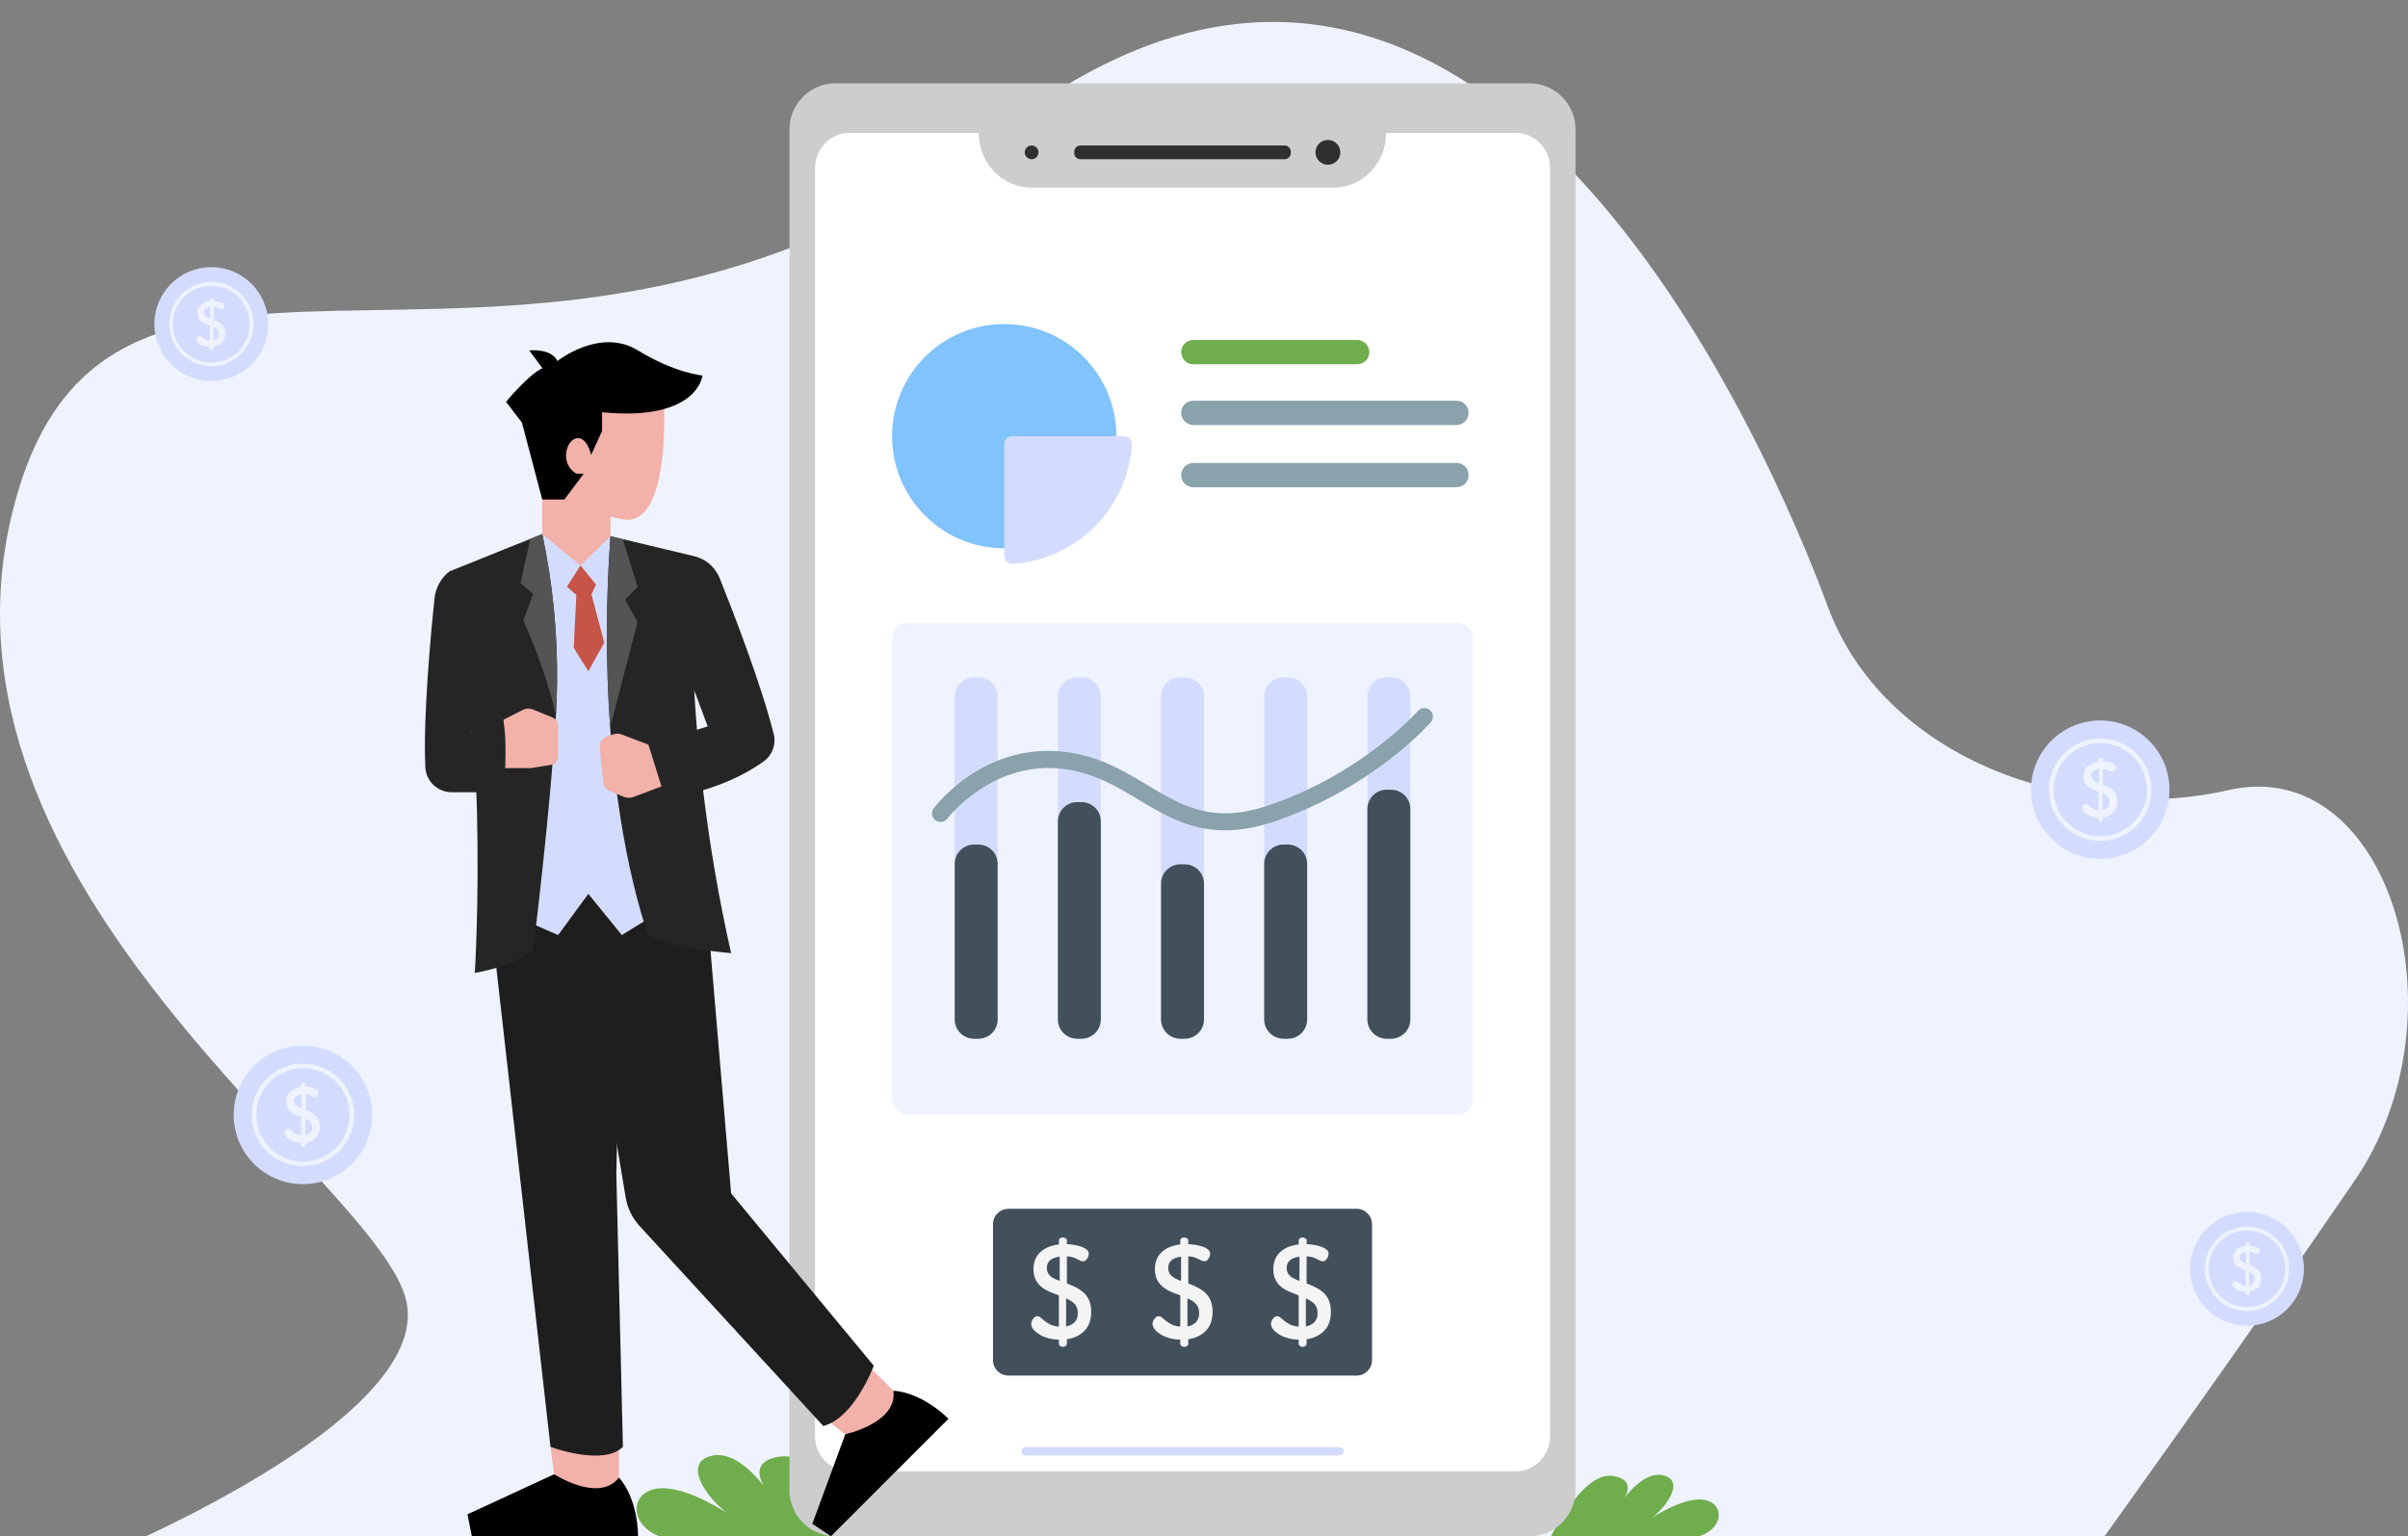 <svg width="1097" height="700" viewBox="0 0 1097 700" fill="none" xmlns="http://www.w3.org/2000/svg">
<rect x="0" y="0" width="1097" height="700" fill="#808080" stroke="none"/>
<g clip-path="url(#clip0_213_220)">
<path d="M652.759 709.999H951.582C951.582 709.999 1020.94 613.672 1072.68 537.988C1124.43 462.304 1088.08 343.5 1015.44 359.971C942.79 376.442 858.013 344.809 832.694 276.405C807.375 208.001 675.264 -107.944 458.95 57.186C242.636 222.316 50.157 58.249 6.029 231.899C-38.099 405.548 174.099 538.365 185.229 593.344C196.359 648.322 43.92 709.999 43.92 709.999H652.759Z" fill="#EFF3FF"/>
<path d="M309.353 702H394C394 702 373.908 661.046 355.465 663.665C343.6 665.336 345.244 672.241 347.892 676.961C342.958 670.725 333.243 660.64 323.516 663.499C311.022 667.173 322.164 682.626 331.237 689.418C324.795 685.326 308.74 676.118 298.154 678.498C284.648 681.535 287.612 700.378 309.353 702Z" fill="#70AD4D"/>
<path d="M768.672 701H706C706 701 720.876 670.547 734.531 672.495C743.309 673.737 742.113 678.872 740.138 682.381C743.79 677.744 750.983 670.245 758.185 672.371C767.436 675.103 759.187 686.594 752.469 691.644C757.238 688.602 769.125 681.754 776.963 683.524C786.963 685.783 784.768 699.794 768.672 701Z" fill="#70AD4D"/>
<path d="M284.76 677.572H280.273V700H284.76V677.572Z" fill="#FFCB6E"/>
<path d="M269.388 677.572H264.901V700H269.388V677.572Z" fill="#FFCB6E"/>
<path d="M254.016 677.572H249.529V700H254.016V677.572Z" fill="#FFCB6E"/>
<path d="M257.992 655.137H253.505V677.565H257.992V655.137Z" fill="#FFCB6E"/>
<path d="M696.759 37.961H380.66C369.062 37.961 359.66 47.363 359.66 58.961V679C359.66 690.598 369.062 700 380.66 700H696.759C708.357 700 717.759 690.598 717.759 679V58.961C717.759 47.363 708.357 37.961 696.759 37.961Z" fill="#CDCDCD"/>
<path d="M706.167 76.706V654.248C706.167 663.173 699.209 670.404 690.627 670.404H386.827C378.245 670.404 371.287 663.173 371.287 654.248V76.706C371.287 67.781 378.245 60.55 386.827 60.55H445.9C445.863 67.11 448.373 73.429 452.9 78.176C455.083 80.475 457.71 82.306 460.622 83.56C463.534 84.814 466.67 85.464 469.84 85.47H607.53C620.767 85.47 631.498 74.312 631.498 60.55H690.627C699.209 60.55 706.167 67.781 706.167 76.706Z" fill="white"/>
<path d="M604.947 75.075C608.071 75.075 610.603 72.543 610.603 69.419C610.603 66.295 608.071 63.763 604.947 63.763C601.823 63.763 599.291 66.295 599.291 69.419C599.291 72.543 601.823 75.075 604.947 75.075Z" fill="#2F2F2F"/>
<path d="M469.952 72.541C471.676 72.541 473.074 71.143 473.074 69.419C473.074 67.695 471.676 66.297 469.952 66.297C468.228 66.297 466.83 67.695 466.83 69.419C466.83 71.143 468.228 72.541 469.952 72.541Z" fill="#2F2F2F"/>
<path d="M585.214 66.297H492.205C490.651 66.297 489.391 67.557 489.391 69.111V69.734C489.391 71.288 490.651 72.548 492.205 72.548H585.214C586.768 72.548 588.028 71.288 588.028 69.734V69.111C588.028 67.557 586.768 66.297 585.214 66.297Z" fill="#2F2F2F"/>
<path d="M610.26 659.414H467.173C466.137 659.414 465.297 660.254 465.297 661.29V661.297C465.297 662.333 466.137 663.173 467.173 663.173H610.26C611.296 663.173 612.136 662.333 612.136 661.297V661.29C612.136 660.254 611.296 659.414 610.26 659.414Z" fill="#D3DCFE"/>
<path d="M664.034 283.843H413.392C409.526 283.843 406.392 286.977 406.392 290.843V500.801C406.392 504.667 409.526 507.801 413.392 507.801H664.034C667.9 507.801 671.034 504.667 671.034 500.801V290.843C671.034 286.977 667.9 283.843 664.034 283.843Z" fill="#EFF3FF"/>
<path d="M445.697 308.623H443.737C438.873 308.623 434.931 312.566 434.931 317.429V464.499C434.931 469.362 438.873 473.305 443.737 473.305H445.697C450.56 473.305 454.503 469.362 454.503 464.499V317.429C454.503 312.566 450.56 308.623 445.697 308.623Z" fill="#D3DCFE"/>
<path d="M492.695 308.623H490.735C485.872 308.623 481.929 312.566 481.929 317.429V464.499C481.929 469.362 485.872 473.305 490.735 473.305H492.695C497.558 473.305 501.501 469.362 501.501 464.499V317.429C501.501 312.566 497.558 308.623 492.695 308.623Z" fill="#D3DCFE"/>
<path d="M539.693 308.623H537.733C532.87 308.623 528.927 312.566 528.927 317.429V464.499C528.927 469.362 532.87 473.305 537.733 473.305H539.693C544.556 473.305 548.499 469.362 548.499 464.499V317.429C548.499 312.566 544.556 308.623 539.693 308.623Z" fill="#D3DCFE"/>
<path d="M586.691 308.623H584.731C579.868 308.623 575.925 312.566 575.925 317.429V464.499C575.925 469.362 579.868 473.305 584.731 473.305H586.691C591.554 473.305 595.497 469.362 595.497 464.499V317.429C595.497 312.566 591.554 308.623 586.691 308.623Z" fill="#D3DCFE"/>
<path d="M633.696 308.623H631.736C626.873 308.623 622.93 312.566 622.93 317.429V464.499C622.93 469.362 626.873 473.305 631.736 473.305H633.696C638.56 473.305 642.502 469.362 642.502 464.499V317.429C642.502 312.566 638.56 308.623 633.696 308.623Z" fill="#D3DCFE"/>
<path d="M618.044 550.795H459.382C455.516 550.795 452.382 553.929 452.382 557.795V619.78C452.382 623.646 455.516 626.78 459.382 626.78H618.044C621.91 626.78 625.044 623.646 625.044 619.78V557.795C625.044 553.929 621.91 550.795 618.044 550.795Z" fill="#42505C"/>
<path d="M558.159 378.35C541.926 378.35 530.159 371.273 518.623 364.35C508.865 358.484 498.771 352.45 485.66 350.511C452.494 345.681 431.802 372.708 431.599 372.981C430.983 373.808 430.065 374.357 429.045 374.506C428.025 374.656 426.987 374.394 426.16 373.779C425.333 373.164 424.784 372.245 424.634 371.225C424.485 370.205 424.746 369.167 425.362 368.34C426.307 367.066 448.924 337.288 486.787 342.818C501.431 344.953 512.211 351.421 522.627 357.686C538.65 367.304 552.482 375.613 577.927 366.975C620.683 352.485 645.736 324.233 645.988 323.953C646.324 323.569 646.732 323.255 647.19 323.028C647.647 322.802 648.145 322.668 648.654 322.633C649.163 322.599 649.674 322.666 650.158 322.829C650.642 322.993 651.088 323.25 651.472 323.586C651.857 323.922 652.171 324.33 652.397 324.787C652.624 325.245 652.758 325.742 652.792 326.252C652.826 326.761 652.76 327.272 652.596 327.756C652.433 328.239 652.176 328.686 651.84 329.07C650.769 330.295 625.142 359.17 580.44 374.339C572.103 377.181 564.76 378.35 558.159 378.35Z" fill="#89A2AC"/>
<path d="M445.697 384.825H443.737C438.873 384.825 434.931 388.768 434.931 393.631V464.499C434.931 469.362 438.873 473.305 443.737 473.305H445.697C450.56 473.305 454.503 469.362 454.503 464.499V393.631C454.503 388.768 450.56 384.825 445.697 384.825Z" fill="#42505C"/>
<path d="M492.695 365.477H490.735C485.872 365.477 481.929 369.42 481.929 374.283V464.499C481.929 469.362 485.872 473.305 490.735 473.305H492.695C497.558 473.305 501.501 469.362 501.501 464.499V374.283C501.501 369.42 497.558 365.477 492.695 365.477Z" fill="#42505C"/>
<path d="M539.693 393.82H537.733C532.87 393.82 528.927 397.763 528.927 402.626V464.499C528.927 469.362 532.87 473.305 537.733 473.305H539.693C544.556 473.305 548.499 469.362 548.499 464.499V402.626C548.499 397.763 544.556 393.82 539.693 393.82Z" fill="#42505C"/>
<path d="M586.691 384.825H584.731C579.868 384.825 575.925 388.768 575.925 393.631V464.499C575.925 469.362 579.868 473.305 584.731 473.305H586.691C591.554 473.305 595.497 469.362 595.497 464.499V393.631C595.497 388.768 591.554 384.825 586.691 384.825Z" fill="#42505C"/>
<path d="M633.696 359.828H631.736C626.873 359.828 622.93 363.771 622.93 368.634V464.499C622.93 469.362 626.873 473.305 631.736 473.305H633.696C638.56 473.305 642.502 469.362 642.502 464.499V368.634C642.502 363.771 638.56 359.828 633.696 359.828Z" fill="#42505C"/>
<path d="M539.504 613.704C539.043 613.714 538.592 613.563 538.23 613.277C538.066 613.171 537.931 613.028 537.834 612.858C537.738 612.689 537.684 612.499 537.677 612.304V610.4C535.434 610.407 533.21 609.996 531.118 609.189C529.452 608.57 527.93 607.617 526.645 606.389C525.715 605.588 525.137 604.455 525.035 603.232C525.046 602.701 525.182 602.181 525.434 601.713C525.687 601.177 526.049 600.7 526.498 600.313C526.877 599.954 527.376 599.75 527.898 599.739C528.455 599.766 528.985 599.992 529.389 600.376C529.893 600.803 530.502 601.307 531.216 601.895C532.018 602.544 532.894 603.094 533.827 603.533C535.041 604.091 536.35 604.411 537.684 604.478V590.24C536.349 589.773 535.003 589.248 533.645 588.665C532.309 588.111 531.053 587.384 529.907 586.502C528.765 585.624 527.83 584.506 527.17 583.226C526.438 581.699 526.085 580.018 526.141 578.326C526.092 576.64 526.425 574.965 527.114 573.426C527.729 572.127 528.631 570.985 529.753 570.087C530.871 569.18 532.135 568.47 533.491 567.987C534.851 567.51 536.26 567.184 537.691 567.014V565.257C537.691 565.056 537.742 564.859 537.839 564.682C537.935 564.506 538.075 564.357 538.244 564.249C538.615 563.984 539.062 563.846 539.518 563.857C539.963 563.859 540.398 563.996 540.764 564.249C540.938 564.354 541.082 564.501 541.183 564.678C541.283 564.854 541.337 565.054 541.338 565.257V566.895C542.428 566.945 543.515 567.057 544.593 567.231C545.698 567.402 546.787 567.667 547.848 568.022C548.753 568.309 549.595 568.762 550.333 569.359C550.631 569.582 550.874 569.87 551.044 570.201C551.214 570.532 551.306 570.898 551.313 571.27C551.296 571.752 551.192 572.226 551.005 572.67C550.798 573.186 550.499 573.661 550.123 574.07C549.936 574.279 549.706 574.444 549.448 574.555C549.191 574.665 548.912 574.717 548.632 574.707C548.063 574.683 547.51 574.517 547.022 574.224C546.434 573.902 545.699 573.524 544.803 573.16C543.696 572.73 542.524 572.494 541.338 572.46V584.801C542.673 585.3 543.982 585.867 545.258 586.502C546.553 587.131 547.76 587.926 548.849 588.868C549.956 589.854 550.837 591.067 551.432 592.424C552.122 594.089 552.453 595.88 552.405 597.681C552.405 601.414 551.381 604.324 549.332 606.41C547.178 608.55 544.358 609.889 541.338 610.204V612.304C541.33 612.501 541.273 612.693 541.173 612.863C541.073 613.032 540.932 613.175 540.764 613.277C540.403 613.555 539.96 613.706 539.504 613.704ZM538.048 583.681V572.6C537.018 572.705 536.012 572.972 535.066 573.391C534.231 573.755 533.507 574.332 532.966 575.064C532.44 575.844 532.176 576.77 532.21 577.71C532.177 578.703 532.454 579.681 533.001 580.51C533.542 581.281 534.263 581.908 535.101 582.337C536.056 582.844 537.04 583.292 538.048 583.681ZM540.96 604.408C542.442 604.174 543.812 603.481 544.88 602.427C545.862 601.319 546.366 599.867 546.28 598.388C546.335 597.281 546.093 596.179 545.58 595.196C545.084 594.368 544.421 593.653 543.634 593.096C542.804 592.496 541.907 591.995 540.96 591.605V604.408Z" fill="#F4F4F4"/>
<path d="M484.211 613.704C483.75 613.713 483.3 613.562 482.937 613.277C482.775 613.17 482.641 613.026 482.546 612.857C482.451 612.687 482.398 612.498 482.391 612.304V610.4C480.146 610.407 477.92 609.996 475.825 609.189C474.161 608.57 472.641 607.617 471.359 606.389C470.427 605.59 469.848 604.455 469.749 603.232C469.757 602.702 469.892 602.181 470.141 601.713C470.396 601.179 470.759 600.702 471.205 600.313C471.584 599.954 472.083 599.75 472.605 599.739C473.16 599.767 473.687 599.993 474.089 600.376L475.916 601.895C476.719 602.542 477.595 603.092 478.527 603.533C479.744 604.09 481.055 604.41 482.391 604.478V590.24C481.056 589.773 479.708 589.248 478.345 588.665C477.01 588.111 475.753 587.384 474.607 586.502C473.466 585.625 472.533 584.507 471.877 583.226C471.14 581.701 470.784 580.019 470.841 578.326C470.792 576.64 471.125 574.965 471.814 573.426C472.429 572.125 473.334 570.983 474.46 570.087C475.578 569.18 476.842 568.47 478.198 567.987C479.558 567.508 480.966 567.182 482.398 567.014V565.257C482.398 565.057 482.448 564.86 482.543 564.684C482.639 564.508 482.776 564.358 482.944 564.249C483.316 563.987 483.763 563.849 484.218 563.857C484.664 563.858 485.098 563.995 485.464 564.249C485.639 564.353 485.784 564.501 485.886 564.677C485.988 564.854 486.043 565.053 486.045 565.257V566.895C487.133 566.945 488.218 567.057 489.293 567.231C490.398 567.402 491.487 567.667 492.548 568.022C493.454 568.31 494.299 568.763 495.04 569.359C495.336 569.583 495.577 569.872 495.746 570.203C495.915 570.534 496.006 570.899 496.013 571.27C495.996 571.751 495.892 572.226 495.705 572.67C495.498 573.186 495.199 573.661 494.823 574.07C494.638 574.279 494.409 574.444 494.152 574.554C493.896 574.664 493.618 574.717 493.339 574.707C492.77 574.685 492.216 574.519 491.729 574.224C491.141 573.902 490.399 573.524 489.51 573.16C488.403 572.732 487.231 572.495 486.045 572.46V584.801C487.38 585.301 488.688 585.868 489.965 586.502C491.258 587.131 492.463 587.926 493.549 588.868C494.658 589.852 495.539 591.065 496.132 592.424C496.825 594.088 497.157 595.88 497.105 597.681C497.105 601.414 496.083 604.324 494.039 606.41C491.885 608.55 489.065 609.889 486.045 610.204V612.304C486.035 612.501 485.977 612.693 485.875 612.863C485.774 613.032 485.633 613.174 485.464 613.277C485.106 613.555 484.665 613.705 484.211 613.704ZM482.755 583.681V572.6C481.726 572.707 480.72 572.974 479.773 573.391C478.937 573.752 478.212 574.329 477.673 575.064C477.142 575.842 476.874 576.769 476.91 577.71C476.877 578.703 477.154 579.681 477.701 580.51C478.244 581.279 478.964 581.906 479.801 582.337C480.758 582.844 481.744 583.293 482.755 583.681ZM485.674 604.408C487.155 604.172 488.526 603.48 489.594 602.427C490.576 601.319 491.08 599.867 490.994 598.388C491.045 597.281 490.804 596.18 490.294 595.196C489.794 594.372 489.132 593.657 488.348 593.096C487.518 592.497 486.62 591.997 485.674 591.605V604.408Z" fill="#F4F4F4"/>
<path d="M593.46 613.704C592.996 613.714 592.544 613.563 592.179 613.277C592.017 613.17 591.883 613.026 591.788 612.857C591.693 612.688 591.64 612.498 591.633 612.304V610.4C589.388 610.407 587.162 609.996 585.067 609.189C583.403 608.57 581.883 607.618 580.601 606.389C579.671 605.588 579.093 604.455 578.991 603.232C579.003 602.702 579.137 602.182 579.383 601.713C579.641 601.18 580.003 600.704 580.447 600.313C580.826 599.954 581.325 599.75 581.847 599.739C582.404 599.767 582.933 599.993 583.338 600.376L585.158 601.895C585.963 602.542 586.842 603.092 587.776 603.533C588.99 604.091 590.299 604.411 591.633 604.478V590.24C590.296 589.757 588.945 589.232 587.594 588.665C586.258 588.111 585.002 587.384 583.856 586.502C582.711 585.628 581.776 584.509 581.119 583.226C580.382 581.701 580.026 580.019 580.083 578.326C580.038 576.641 580.37 574.966 581.056 573.426C581.676 572.128 582.58 570.987 583.702 570.087C584.82 569.18 586.084 568.47 587.44 567.987C588.8 567.509 590.208 567.183 591.64 567.014V565.257C591.64 565.057 591.69 564.86 591.785 564.684C591.881 564.508 592.018 564.358 592.186 564.249C592.561 563.986 593.009 563.848 593.467 563.857C593.912 563.86 594.346 563.996 594.713 564.249C594.887 564.354 595.031 564.501 595.132 564.678C595.233 564.854 595.286 565.054 595.287 565.257V566.895C596.377 566.945 597.464 567.057 598.542 567.231C599.645 567.402 600.732 567.667 601.79 568.022C602.697 568.309 603.542 568.762 604.282 569.359C604.579 569.582 604.821 569.87 604.99 570.202C605.159 570.533 605.249 570.898 605.255 571.27C605.241 571.751 605.139 572.226 604.954 572.67C604.747 573.186 604.448 573.661 604.072 574.07C603.885 574.279 603.655 574.444 603.397 574.555C603.14 574.665 602.861 574.717 602.581 574.707C602.012 574.683 601.459 574.517 600.971 574.224C600.383 573.902 599.641 573.524 598.752 573.16C597.634 572.726 596.45 572.49 595.252 572.46V584.801C596.587 585.301 597.895 585.869 599.172 586.502C600.465 587.131 601.67 587.927 602.756 588.868C603.867 589.852 604.751 591.065 605.346 592.424C606.033 594.089 606.362 595.88 606.312 597.681C606.312 601.414 605.29 604.324 603.246 606.41C601.092 608.55 598.272 609.889 595.252 610.204V612.304C595.244 612.501 595.187 612.693 595.087 612.863C594.987 613.032 594.846 613.175 594.678 613.277C594.327 613.544 593.901 613.693 593.46 613.704ZM591.997 583.681V572.6C590.97 572.706 589.966 572.973 589.022 573.391C588.185 573.751 587.46 574.329 586.922 575.064C586.396 575.844 586.132 576.77 586.166 577.71C586.131 578.702 586.405 579.681 586.95 580.51C587.494 581.278 588.214 581.904 589.05 582.337C590.006 582.841 590.99 583.29 591.997 583.681ZM594.916 604.408C596.397 604.172 597.768 603.48 598.836 602.427C599.818 601.319 600.322 599.867 600.236 598.388C600.287 597.281 600.046 596.18 599.536 595.196C599.039 594.37 598.376 593.655 597.59 593.096C596.759 592.497 595.862 591.997 594.916 591.605V604.408Z" fill="#F4F4F4"/>
<path d="M457.492 249.851C485.714 249.851 508.592 226.973 508.592 198.751C508.592 170.529 485.714 147.651 457.492 147.651C429.27 147.651 406.392 170.529 406.392 198.751C406.392 226.973 429.27 249.851 457.492 249.851Z" fill="#81C3FC"/>
<path d="M461.181 198.751H511.98C512.486 198.753 512.986 198.858 513.449 199.061C513.913 199.263 514.33 199.558 514.675 199.928C515.02 200.298 515.286 200.735 515.455 201.211C515.625 201.688 515.695 202.194 515.662 202.699C514.703 216.761 508.681 230 498.713 239.965C488.744 249.93 475.503 255.946 461.44 256.9C460.935 256.936 460.428 256.867 459.95 256.698C459.473 256.529 459.035 256.263 458.665 255.918C458.295 255.572 457.999 255.155 457.797 254.69C457.596 254.226 457.492 253.724 457.492 253.218V202.44C457.492 201.462 457.881 200.523 458.572 199.831C459.264 199.14 460.203 198.751 461.181 198.751Z" fill="#D3DCFE"/>
<path d="M618.275 165.984H543.62C542.153 165.984 540.747 165.401 539.71 164.364C538.673 163.327 538.09 161.921 538.09 160.454C538.09 158.987 538.673 157.581 539.71 156.544C540.747 155.507 542.153 154.924 543.62 154.924H618.275C619.742 154.924 621.148 155.507 622.185 156.544C623.222 157.581 623.805 158.987 623.805 160.454C623.805 161.921 623.222 163.327 622.185 164.364C621.148 165.401 619.742 165.984 618.275 165.984Z" fill="#70AD4D"/>
<path d="M663.537 193.655H543.62C542.153 193.655 540.747 193.072 539.71 192.035C538.673 190.998 538.09 189.592 538.09 188.125C538.09 186.658 538.673 185.252 539.71 184.215C540.747 183.178 542.153 182.595 543.62 182.595H663.537C665.004 182.595 666.41 183.178 667.447 184.215C668.484 185.252 669.067 186.658 669.067 188.125C669.067 189.592 668.484 190.998 667.447 192.035C666.41 193.072 665.004 193.655 663.537 193.655Z" fill="#89A2AC"/>
<path d="M663.537 222.005H543.62C542.153 222.005 540.747 221.422 539.71 220.385C538.673 219.348 538.09 217.942 538.09 216.475C538.09 215.008 538.673 213.602 539.71 212.565C540.747 211.528 542.153 210.945 543.62 210.945H663.537C665.004 210.945 666.41 211.528 667.447 212.565C668.484 213.602 669.067 215.008 669.067 216.475C669.067 217.942 668.484 219.348 667.447 220.385C666.41 221.422 665.004 222.005 663.537 222.005Z" fill="#89A2AC"/>
<path d="M247.03 243.341L278.11 244.335L286.342 257.67L290.444 298.991L275.275 314.657L239.526 304.325L238.889 257.67L247.03 243.341Z" fill="#D3DCFE"/>
<path d="M281.953 673.253V651.259L250.782 659.26L252.455 671.755L256.949 684.586H278.11L281.953 673.253Z" fill="#F2B1A9"/>
<path d="M407.015 633.724L391.461 618.17L375.074 645.862L385.091 653.52L397.341 659.414L412.307 644.448L407.015 633.724Z" fill="#F2B1A9"/>
<path d="M224.777 429.191L250.782 659.26C250.782 659.26 274.778 668.255 283.773 659.26L280.777 534.8L283.773 404.327H225.806L224.777 429.191Z" fill="#1E1E1E"/>
<path d="M322.441 418.551L333.074 543.781L398.055 622.3C398.055 622.3 389.319 646.016 375.074 649.768L291.984 559.3C288.314 555.541 285.883 550.748 285.019 545.566L268.03 443.296V393.057L322.441 418.551Z" fill="#1E1E1E"/>
<path d="M245.462 269.829L268.03 305.823L288.274 269.633L302.624 343.315L304.773 412.804L283.276 426.055L268.03 407.309L254.275 426.055L234.122 417.305L245.462 269.829Z" fill="#D3DCFE"/>
<path d="M264.446 257.67L258.279 267.33L262.57 271.082L261.366 295.197L268.03 305.823L275.275 292.866L269.451 270.83L271.53 266.336L264.446 257.67Z" fill="#C65447"/>
<path d="M253.778 311.325C253.722 315.609 253.54 320.495 253.253 325.801C251.048 366.905 242.9 432.803 242.9 432.803C235.032 440.293 216.3 443.303 216.3 443.303C216.3 443.303 218.295 413.315 217.294 369.32C216.293 325.325 204.799 260.344 204.799 260.344L241.591 245.539L247.037 243.348C251.788 265.688 254.049 288.487 253.778 311.325Z" fill="#252525"/>
<path d="M333.074 434.301C333.074 434.301 304.535 431.97 295.435 426.3C295.435 426.3 282.457 392.791 277.977 331.562C275.934 302.521 275.978 273.37 278.11 244.335L283.71 245.665L315.574 253.267C315.574 253.267 310.394 334.32 333.074 434.301Z" fill="#252525"/>
<path d="M229.299 327.985L238.133 323.498C238.861 323.128 239.659 322.919 240.475 322.887C241.29 322.854 242.103 322.998 242.858 323.309L251.902 327.012C252.604 327.301 253.205 327.792 253.627 328.422C254.05 329.053 254.275 329.795 254.275 330.554V344.722C254.274 345.632 253.949 346.511 253.359 347.203C252.769 347.896 251.953 348.356 251.055 348.502L241.787 350H224.777L229.299 327.985Z" fill="#F2B1A9"/>
<path d="M295.442 339.318L283.136 334.635C282.04 334.215 280.835 334.173 279.713 334.516L276.619 335.468C275.537 335.802 274.603 336.501 273.978 337.445C273.353 338.389 273.074 339.521 273.189 340.648L274.813 356.412C274.904 357.289 275.229 358.125 275.755 358.832C276.281 359.539 276.988 360.091 277.802 360.43L284.172 363.076C285.567 363.657 287.132 363.685 288.547 363.153L306.747 356.314L295.442 339.318Z" fill="#F2B1A9"/>
<path d="M247.03 227.591V243.334L264.446 257.67L278.11 244.335V230.006C278.11 230.006 260.946 212.506 247.03 227.591Z" fill="#F2B1A9"/>
<path d="M302.442 182.7C302.442 182.7 305.774 240.023 284.109 236.691C262.444 233.359 260.113 218.365 260.113 218.365C260.113 218.365 235.284 205.863 245.287 186.865C255.29 167.867 288.61 157.5 302.442 182.7Z" fill="#F2B1A9"/>
<path d="M320.019 171.101C320.019 171.101 318.017 192.101 274.281 187.845V196.343L269.276 207.347C269.276 207.347 267.652 199.052 262.78 199.682C257.908 200.312 254.779 211.47 262.654 215.845H265.902L257.124 227.591H247.03L237.783 192.591L230.538 183.092C230.538 183.092 240.954 170.492 247.114 167.769L241.115 159.677C241.115 159.677 251.118 158.515 253.946 164.514C253.946 164.514 273.28 149.079 290.528 159.614C307.776 170.149 320.019 171.101 320.019 171.101Z" fill="black"/>
<path d="M252.455 671.755C252.455 671.755 272.951 685.006 281.953 673.253C281.953 673.253 290.199 681.254 290.703 700H214.963L212.968 690.004L252.455 671.755Z" fill="black"/>
<path d="M385.091 653.52C385.091 653.52 408.954 648.389 407.008 633.724C407.008 633.724 418.502 633.542 432.11 646.45L378.553 700L370.069 694.344L385.091 653.52Z" fill="black"/>
<path d="M204.792 260.337C202.883 261.82 201.293 263.673 200.118 265.785C198.942 267.897 198.206 270.225 197.953 272.629C196.273 288.666 192.724 326.298 193.753 349.496C193.89 352.586 195.213 355.504 197.446 357.643C199.679 359.783 202.651 360.979 205.744 360.983H229.285C229.285 360.983 231.609 341.32 229.285 327.985L214.9 333.543L217.791 299.327C217.791 299.327 213.458 268.667 204.792 260.337Z" fill="#252525"/>
<path d="M315.546 253.267C318.289 253.801 320.855 255.015 323.008 256.797C325.162 258.578 326.834 260.871 327.873 263.466C334.026 278.866 346.822 311.871 352.485 334.488C353.054 336.774 352.926 339.178 352.118 341.391C351.309 343.604 349.858 345.525 347.949 346.906C340.62 352.219 326.361 360.206 303.114 363.979L295.414 339.318L322.413 330.988L310.8 299.992C310.8 299.992 304.661 263.2 315.546 253.267Z" fill="#252525"/>
<path d="M253.778 311.325C253.722 315.609 253.54 320.495 253.253 325.801C248.647 305.214 238.455 282.66 238.455 282.66L242.9 270.662L237.111 265.664L241.577 245.532L247.023 243.341C251.78 265.683 254.045 288.484 253.778 311.325Z" fill="#545454"/>
<path d="M284.774 273.329L290.444 283.332L277.977 331.562C275.934 302.521 275.978 273.37 278.11 244.335L283.71 245.665L290.472 267.365L284.774 273.329Z" fill="#545454"/>
<path d="M1023.66 604.072C1037.98 604.072 1049.59 592.464 1049.59 578.144C1049.59 563.824 1037.98 552.216 1023.66 552.216C1009.34 552.216 997.731 563.824 997.731 578.144C997.731 592.464 1009.34 604.072 1023.66 604.072Z" fill="#D3DCFE"/>
<path d="M1023.66 597.345C1019.86 597.345 1016.15 596.219 1012.99 594.109C1009.83 591.999 1007.37 589 1005.92 585.492C1004.47 581.983 1004.09 578.123 1004.83 574.398C1005.57 570.673 1007.4 567.252 1010.08 564.567C1012.77 561.882 1016.19 560.053 1019.91 559.312C1023.64 558.571 1027.5 558.951 1031.01 560.405C1034.52 561.858 1037.51 564.319 1039.62 567.477C1041.73 570.634 1042.86 574.346 1042.86 578.144C1042.86 583.235 1040.83 588.117 1037.23 591.717C1033.63 595.317 1028.75 597.341 1023.66 597.345ZM1023.66 560.686C1020.21 560.693 1016.83 561.723 1013.96 563.647C1011.1 565.57 1008.86 568.301 1007.55 571.493C1006.23 574.686 1005.89 578.197 1006.57 581.582C1007.25 584.968 1008.91 588.077 1011.36 590.515C1013.8 592.954 1016.92 594.614 1020.3 595.284C1023.69 595.954 1027.2 595.605 1030.39 594.281C1033.58 592.957 1036.3 590.718 1038.22 587.845C1040.14 584.973 1041.16 581.597 1041.16 578.144C1041.14 573.512 1039.29 569.076 1036.01 565.806C1032.73 562.536 1028.29 560.7 1023.66 560.7V560.686Z" fill="#EFF3FF"/>
<path d="M1023.85 590.135C1023.63 590.139 1023.41 590.067 1023.23 589.932C1023.15 589.88 1023.09 589.81 1023.04 589.729C1023 589.648 1022.97 589.557 1022.97 589.463V588.553C1021.89 588.559 1020.82 588.361 1019.81 587.972C1019.01 587.674 1018.28 587.217 1017.66 586.628C1017.22 586.241 1016.94 585.696 1016.89 585.109C1016.9 584.865 1016.96 584.625 1017.08 584.409C1017.2 584.158 1017.38 583.934 1017.59 583.751C1017.78 583.573 1018.03 583.473 1018.29 583.471C1018.55 583.49 1018.8 583.599 1018.99 583.779L1019.87 584.514C1020.26 584.826 1020.68 585.092 1021.12 585.305C1021.71 585.567 1022.34 585.719 1022.98 585.753V578.886C1022.34 578.648 1021.69 578.396 1021.04 578.123C1020.4 577.859 1019.79 577.51 1019.24 577.087C1018.69 576.664 1018.24 576.124 1017.93 575.505C1017.57 574.774 1017.4 573.966 1017.43 573.153C1017.4 572.339 1017.56 571.53 1017.9 570.787C1018.19 570.161 1018.63 569.611 1019.16 569.177C1019.7 568.746 1020.31 568.41 1020.96 568.183C1021.62 567.953 1022.29 567.795 1022.98 567.714V566.867C1022.98 566.771 1023 566.676 1023.05 566.592C1023.1 566.507 1023.16 566.436 1023.25 566.384C1023.43 566.256 1023.64 566.19 1023.86 566.195C1024.08 566.195 1024.28 566.261 1024.46 566.384C1024.54 566.433 1024.61 566.503 1024.66 566.588C1024.71 566.673 1024.74 566.769 1024.74 566.867V567.658C1025.26 567.68 1025.78 567.734 1026.3 567.819C1026.83 567.897 1027.36 568.024 1027.87 568.197C1028.3 568.335 1028.71 568.554 1029.06 568.841C1029.21 568.949 1029.32 569.088 1029.41 569.248C1029.49 569.409 1029.53 569.585 1029.53 569.765C1029.53 570.006 1029.48 570.243 1029.38 570.465C1029.29 570.724 1029.14 570.962 1028.96 571.165C1028.87 571.264 1028.76 571.342 1028.64 571.396C1028.52 571.449 1028.39 571.475 1028.26 571.473C1027.98 571.462 1027.72 571.38 1027.48 571.235C1027.2 571.081 1026.84 570.913 1026.42 570.724C1025.88 570.52 1025.32 570.407 1024.75 570.388V576.324C1025.39 576.563 1026.02 576.836 1026.63 577.143C1027.26 577.446 1027.84 577.829 1028.36 578.284C1028.9 578.757 1029.32 579.34 1029.6 579.992C1029.94 580.791 1030.1 581.653 1030.07 582.519C1030.12 583.282 1030.01 584.047 1029.76 584.768C1029.5 585.49 1029.11 586.153 1028.59 586.719C1027.56 587.746 1026.2 588.39 1024.75 588.546V589.54C1024.75 589.635 1024.72 589.728 1024.67 589.81C1024.62 589.891 1024.55 589.96 1024.47 590.009C1024.28 590.118 1024.06 590.162 1023.85 590.135ZM1023.15 575.694V570.367C1022.66 570.423 1022.19 570.553 1021.75 570.752C1021.34 570.923 1021 571.201 1020.74 571.557C1020.48 571.929 1020.35 572.373 1020.37 572.824C1020.35 573.308 1020.49 573.785 1020.75 574.189C1021.02 574.558 1021.37 574.858 1021.78 575.064C1022.22 575.299 1022.67 575.509 1023.14 575.694H1023.15ZM1024.55 585.662C1025.26 585.55 1025.92 585.217 1026.43 584.71C1026.67 584.448 1026.86 584.142 1026.98 583.807C1027.1 583.473 1027.15 583.119 1027.13 582.764C1027.15 582.231 1027.03 581.701 1026.78 581.231C1026.55 580.829 1026.23 580.481 1025.85 580.209C1025.45 579.926 1025.02 579.691 1024.56 579.509L1024.55 585.662Z" fill="#EFF3FF"/>
<path d="M96.264 173.579C110.584 173.579 122.192 161.971 122.192 147.651C122.192 133.331 110.584 121.723 96.264 121.723C81.944 121.723 70.336 133.331 70.336 147.651C70.336 161.971 81.944 173.579 96.264 173.579Z" fill="#D3DCFE"/>
<path d="M96.264 166.852C92.468 166.845 88.759 165.713 85.606 163.599C82.453 161.485 79.997 158.484 78.549 154.975C77.102 151.465 76.726 147.606 77.471 143.884C78.216 140.161 80.047 136.743 82.734 134.061C85.421 131.38 88.842 129.554 92.566 128.816C96.29 128.078 100.148 128.461 103.655 129.915C107.161 131.369 110.158 133.83 112.266 136.987C114.375 140.144 115.5 143.855 115.5 147.651C115.494 152.748 113.465 157.634 109.858 161.234C106.25 164.835 101.361 166.856 96.264 166.852ZM96.264 130.186C92.801 130.179 89.414 131.199 86.532 133.118C83.65 135.037 81.401 137.768 80.071 140.965C78.741 144.162 78.39 147.682 79.061 151.079C79.732 154.475 81.396 157.597 83.842 160.048C86.288 162.499 89.406 164.169 92.802 164.847C96.198 165.525 99.718 165.181 102.918 163.857C106.117 162.534 108.853 160.291 110.777 157.412C112.702 154.533 113.729 151.149 113.729 147.686C113.725 143.053 111.885 138.611 108.611 135.333C105.337 132.055 100.897 130.209 96.264 130.2V130.186Z" fill="#EFF3FF"/>
<path d="M96.446 159.642C96.226 159.645 96.012 159.573 95.837 159.439C95.759 159.387 95.695 159.317 95.649 159.236C95.603 159.155 95.576 159.064 95.571 158.97V158.06C94.488 158.074 93.413 157.884 92.4 157.5C91.6 157.202 90.869 156.745 90.251 156.156C89.802 155.769 89.523 155.221 89.474 154.63C89.484 154.385 89.551 154.145 89.67 153.93C89.795 153.679 89.969 153.455 90.181 153.272C90.37 153.093 90.621 152.993 90.881 152.992C91.143 153.011 91.39 153.12 91.581 153.3L92.456 154C92.844 154.31 93.267 154.573 93.716 154.784C94.3 155.053 94.929 155.207 95.571 155.239V148.372C94.927 148.134 94.283 147.882 93.625 147.609C92.985 147.343 92.383 146.995 91.833 146.573C91.282 146.15 90.833 145.61 90.517 144.991C90.161 144.26 89.99 143.452 90.02 142.639C89.995 141.826 90.153 141.017 90.482 140.273C90.782 139.649 91.217 139.099 91.756 138.663C92.295 138.232 92.903 137.896 93.555 137.669C94.207 137.435 94.883 137.278 95.571 137.2V136.353C95.571 136.257 95.596 136.162 95.642 136.078C95.689 135.993 95.756 135.922 95.837 135.87C96.015 135.743 96.228 135.677 96.446 135.681C96.662 135.68 96.872 135.746 97.048 135.87C97.133 135.919 97.204 135.989 97.253 136.074C97.302 136.159 97.328 136.255 97.328 136.353V137.144C97.851 137.167 98.373 137.22 98.889 137.305C99.422 137.383 99.947 137.51 100.457 137.683C100.892 137.823 101.298 138.041 101.654 138.327C101.797 138.434 101.914 138.572 101.995 138.731C102.076 138.89 102.12 139.066 102.123 139.244C102.118 139.484 102.068 139.722 101.976 139.944C101.879 140.202 101.734 140.439 101.549 140.644C101.461 140.743 101.354 140.821 101.233 140.875C101.112 140.928 100.981 140.954 100.849 140.952C100.575 140.937 100.308 140.855 100.072 140.714C99.792 140.56 99.435 140.392 99.008 140.203C98.475 139.999 97.912 139.886 97.342 139.867V145.803C97.984 146.042 98.613 146.315 99.225 146.622C99.841 146.906 100.417 147.268 100.94 147.7C101.472 148.173 101.895 148.756 102.179 149.408C102.514 150.207 102.674 151.069 102.648 151.935C102.694 152.698 102.588 153.463 102.334 154.184C102.08 154.906 101.685 155.569 101.171 156.135C100.133 157.161 98.779 157.805 97.328 157.962V158.956C97.323 159.051 97.296 159.144 97.247 159.226C97.198 159.307 97.13 159.376 97.048 159.425C96.876 159.561 96.665 159.637 96.446 159.642ZM95.746 145.201V139.874C95.263 139.93 94.79 140.06 94.346 140.259C93.942 140.43 93.594 140.708 93.338 141.064C93.082 141.436 92.951 141.88 92.967 142.331C92.947 142.813 93.082 143.289 93.352 143.689C93.614 144.064 93.965 144.367 94.374 144.571C94.82 144.806 95.278 145.016 95.746 145.201ZM97.146 155.169C97.858 155.057 98.517 154.724 99.029 154.217C99.269 153.955 99.455 153.649 99.575 153.314C99.695 152.98 99.748 152.626 99.729 152.271C99.753 151.738 99.632 151.208 99.379 150.738C99.144 150.336 98.827 149.988 98.448 149.716C98.048 149.433 97.615 149.198 97.16 149.016L97.146 155.169Z" fill="#EFF3FF"/>
<path d="M138.012 539.56C155.428 539.56 169.547 525.441 169.547 508.025C169.547 490.609 155.428 476.49 138.012 476.49C120.596 476.49 106.477 490.609 106.477 508.025C106.477 525.441 120.596 539.56 138.012 539.56Z" fill="#D3DCFE"/>
<path d="M138.012 531.377C133.391 531.378 128.874 530.009 125.032 527.443C121.189 524.877 118.194 521.229 116.425 516.96C114.657 512.692 114.193 507.994 115.095 503.463C115.996 498.931 118.22 494.768 121.488 491.501C124.755 488.233 128.918 486.009 133.45 485.107C137.981 484.206 142.679 484.67 146.947 486.438C151.216 488.207 154.864 491.202 157.43 495.045C159.996 498.887 161.365 503.404 161.364 508.025C161.357 514.216 158.894 520.151 154.516 524.529C150.138 528.907 144.203 531.37 138.012 531.377ZM138.012 486.78C133.81 486.78 129.703 488.026 126.209 490.36C122.715 492.695 119.992 496.013 118.384 499.895C116.776 503.777 116.355 508.049 117.175 512.17C117.995 516.291 120.018 520.076 122.99 523.047C125.961 526.019 129.746 528.042 133.867 528.862C137.988 529.681 142.26 529.261 146.142 527.653C150.024 526.045 153.342 523.322 155.677 519.828C158.011 516.334 159.257 512.227 159.257 508.025C159.251 502.392 157.011 496.992 153.028 493.009C149.045 489.026 143.645 486.786 138.012 486.78Z" fill="#EFF3FF"/>
<path d="M138.236 522.606C137.965 522.61 137.7 522.521 137.487 522.354C137.391 522.293 137.312 522.209 137.256 522.11C137.2 522.012 137.169 521.901 137.165 521.787V520.681C135.854 520.686 134.554 520.449 133.329 519.981C132.356 519.616 131.465 519.059 130.711 518.343C130.173 517.87 129.838 517.208 129.773 516.495C129.779 516.185 129.858 515.88 130.004 515.606C130.156 515.299 130.368 515.025 130.627 514.801C130.849 514.592 131.141 514.472 131.446 514.465C131.77 514.484 132.076 514.616 132.314 514.836L133.378 515.725C133.85 516.105 134.365 516.429 134.911 516.691C135.622 517.011 136.386 517.196 137.165 517.237V508.9C136.388 508.62 135.597 508.312 134.806 507.976C134.023 507.655 133.286 507.231 132.615 506.716C131.947 506.203 131.402 505.548 131.019 504.798C130.586 503.907 130.377 502.925 130.41 501.935C130.378 500.942 130.575 499.956 130.984 499.051C131.342 498.291 131.868 497.623 132.524 497.098C133.182 496.575 133.922 496.166 134.715 495.887C135.507 495.603 136.329 495.413 137.165 495.32V494.284C137.166 494.168 137.196 494.054 137.253 493.953C137.309 493.851 137.389 493.766 137.487 493.703C137.705 493.548 137.968 493.467 138.236 493.472C138.487 493.478 138.731 493.558 138.936 493.703C139.036 493.764 139.119 493.849 139.178 493.951C139.237 494.052 139.269 494.167 139.272 494.284V495.25C139.91 495.274 140.546 495.34 141.176 495.446C141.823 495.544 142.46 495.698 143.08 495.908C143.61 496.073 144.104 496.337 144.536 496.685C144.71 496.816 144.852 496.985 144.952 497.179C145.051 497.373 145.105 497.587 145.11 497.805C145.099 498.087 145.038 498.364 144.928 498.624C144.81 498.934 144.634 499.219 144.41 499.464C144.301 499.585 144.167 499.681 144.017 499.745C143.867 499.809 143.705 499.84 143.542 499.835C143.207 499.823 142.882 499.725 142.597 499.548C142.254 499.359 141.82 499.156 141.302 498.925C140.653 498.676 139.967 498.539 139.272 498.519V505.736C140.054 506.03 140.821 506.364 141.568 506.737C142.326 507.111 143.032 507.581 143.668 508.137C144.317 508.721 144.832 509.437 145.18 510.237C145.583 511.21 145.776 512.257 145.747 513.31C145.801 514.237 145.669 515.166 145.36 516.042C145.052 516.919 144.571 517.724 143.948 518.413C142.69 519.669 141.04 520.455 139.272 520.639V521.85C139.267 521.965 139.233 522.077 139.175 522.176C139.116 522.274 139.034 522.357 138.936 522.417C138.728 522.551 138.483 522.617 138.236 522.606ZM137.382 505.036V498.561C136.78 498.622 136.192 498.778 135.639 499.023C135.15 499.234 134.727 499.572 134.414 500.003C134.102 500.457 133.945 501 133.966 501.55C133.943 502.135 134.105 502.713 134.428 503.202C134.751 503.654 135.178 504.022 135.674 504.273C136.229 504.559 136.799 504.813 137.382 505.036ZM139.09 517.16C139.956 517.026 140.757 516.622 141.379 516.005C141.669 515.686 141.892 515.312 142.036 514.906C142.18 514.5 142.243 514.069 142.219 513.639C142.246 512.991 142.099 512.348 141.792 511.777C141.504 511.286 141.115 510.861 140.651 510.531C140.166 510.18 139.643 509.886 139.09 509.656V517.16Z" fill="#EFF3FF"/>
<path d="M956.788 391.363C974.204 391.363 988.323 377.244 988.323 359.828C988.323 342.412 974.204 328.293 956.788 328.293C939.372 328.293 925.253 342.412 925.253 359.828C925.253 377.244 939.372 391.363 956.788 391.363Z" fill="#D3DCFE"/>
<path d="M956.788 383.18C952.171 383.18 947.657 381.811 943.817 379.246C939.978 376.682 936.985 373.036 935.216 368.771C933.448 364.505 932.984 359.812 933.883 355.282C934.781 350.753 937.003 346.592 940.266 343.325C943.529 340.059 947.687 337.832 952.215 336.928C956.743 336.024 961.438 336.482 965.705 338.245C969.973 340.009 973.622 342.997 976.191 346.834C978.76 350.67 980.134 355.183 980.14 359.8C980.14 365.996 977.681 371.938 973.302 376.322C968.924 380.706 962.984 383.173 956.788 383.18ZM956.788 338.583C952.585 338.582 948.475 339.827 944.98 342.162C941.485 344.497 938.761 347.816 937.153 351.699C935.544 355.583 935.124 359.856 935.945 363.979C936.767 368.101 938.792 371.887 941.766 374.858C944.74 377.829 948.528 379.85 952.651 380.668C956.774 381.485 961.047 381.06 964.929 379.448C968.811 377.836 972.127 375.109 974.459 371.611C976.79 368.114 978.032 364.003 978.026 359.8C978.013 354.173 975.771 348.781 971.79 344.804C967.809 340.827 962.415 338.59 956.788 338.583Z" fill="#EFF3FF"/>
<path d="M957.005 374.409C956.736 374.414 956.474 374.324 956.263 374.157C956.167 374.096 956.088 374.012 956.032 373.913C955.976 373.815 955.945 373.704 955.941 373.59V372.491C954.628 372.493 953.326 372.255 952.098 371.791C951.124 371.431 950.235 370.873 949.487 370.153C948.94 369.686 948.6 369.022 948.542 368.305C948.548 367.995 948.627 367.69 948.773 367.416C948.926 367.111 949.137 366.84 949.396 366.618C949.62 366.411 949.91 366.292 950.215 366.282C950.541 366.3 950.85 366.431 951.09 366.653L952.154 367.542C952.623 367.921 953.135 368.243 953.68 368.501C954.392 368.827 955.159 369.015 955.941 369.054V360.682C955.157 360.395 954.373 360.087 953.575 359.758C952.795 359.433 952.06 359.007 951.391 358.491C950.721 357.978 950.174 357.323 949.788 356.573C949.361 355.681 949.154 354.699 949.186 353.71C949.156 352.721 949.35 351.737 949.753 350.833C950.115 350.072 950.643 349.402 951.3 348.873C951.956 348.349 952.697 347.942 953.491 347.669C954.283 347.386 955.105 347.194 955.941 347.095V346.066C955.941 345.949 955.971 345.834 956.027 345.731C956.083 345.628 956.164 345.541 956.263 345.478C956.479 345.323 956.739 345.242 957.005 345.247C957.256 345.254 957.499 345.335 957.705 345.478C957.806 345.54 957.89 345.626 957.949 345.729C958.008 345.832 958.039 345.948 958.041 346.066V347.025C958.679 347.053 959.315 347.118 959.945 347.221C960.592 347.32 961.229 347.474 961.849 347.683C962.379 347.852 962.872 348.118 963.305 348.467C963.478 348.599 963.619 348.768 963.717 348.962C963.816 349.156 963.868 349.37 963.872 349.587C963.864 349.868 963.805 350.146 963.697 350.406C963.578 350.714 963.402 350.996 963.179 351.239C963.071 351.361 962.937 351.458 962.787 351.522C962.636 351.586 962.474 351.616 962.311 351.61C961.977 351.598 961.652 351.502 961.366 351.33C961.023 351.141 960.589 350.931 960.064 350.707C959.418 350.455 958.734 350.315 958.041 350.294V357.518C958.797 357.798 959.56 358.134 960.337 358.512C961.096 358.884 961.802 359.354 962.437 359.912C963.09 360.492 963.606 361.209 963.949 362.012C964.355 362.987 964.55 364.036 964.523 365.092C964.577 366.019 964.445 366.948 964.136 367.824C963.828 368.701 963.347 369.506 962.724 370.195C961.463 371.445 959.814 372.228 958.048 372.414V373.625C958.043 373.74 958.009 373.852 957.951 373.951C957.892 374.049 957.81 374.132 957.712 374.192C957.505 374.336 957.257 374.412 957.005 374.409ZM956.158 356.839V350.371C955.556 350.43 954.967 350.586 954.415 350.833C953.926 351.043 953.501 351.379 953.183 351.806C952.877 352.263 952.723 352.804 952.742 353.353C952.718 353.941 952.879 354.521 953.204 355.012C953.528 355.462 953.955 355.827 954.45 356.076C955.003 356.364 955.574 356.619 956.158 356.839ZM957.859 368.97C958.726 368.834 959.529 368.431 960.155 367.815C960.444 367.496 960.667 367.122 960.811 366.716C960.955 366.31 961.018 365.879 960.995 365.449C961.019 364.799 960.872 364.155 960.568 363.58C960.278 363.09 959.889 362.666 959.427 362.334C958.94 361.985 958.414 361.693 957.859 361.466V368.97Z" fill="#EFF3FF"/>
</g>
<defs>
<clipPath id="clip0_213_220">
<rect width="1097" height="700" fill="white"/>
</clipPath>
</defs>
</svg>
